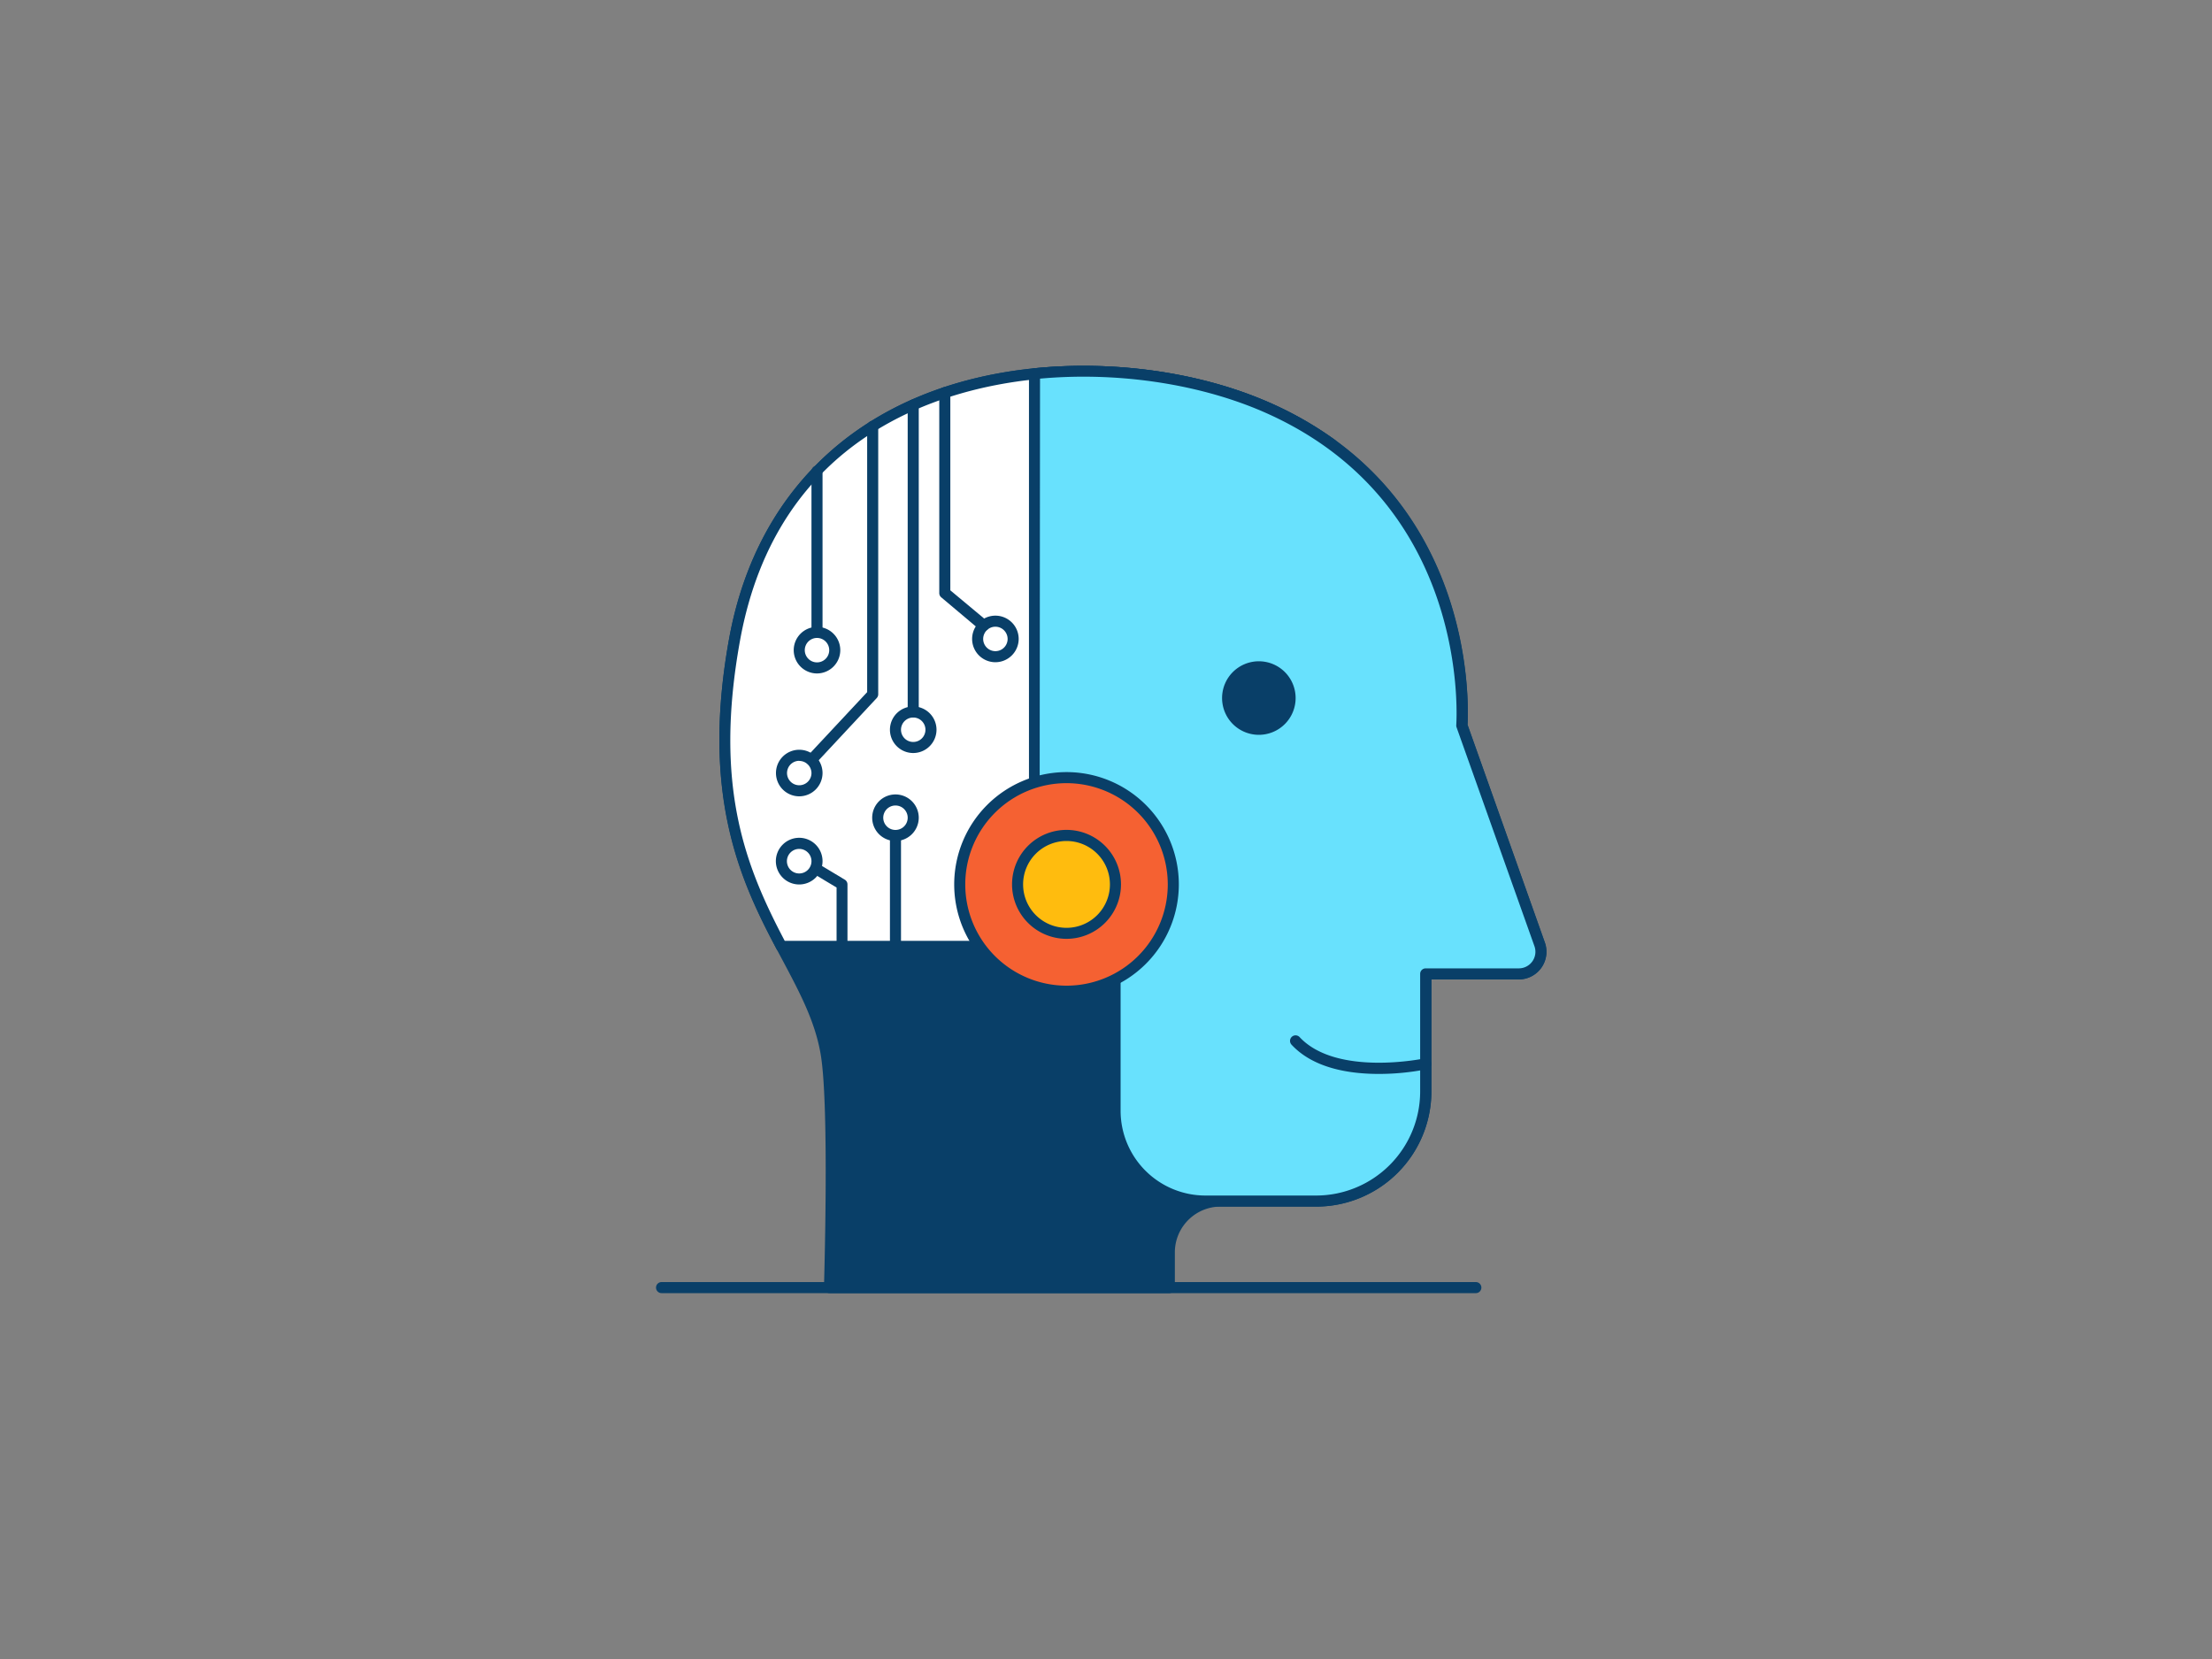 <svg viewBox="0 0 400 300" xmlns="http://www.w3.org/2000/svg"><rect x="0" y="0" width="400" height="300" fill="#808080" stroke="none"/><path d="m274.7 176.11h-16.86v21.27a19.81 19.81 0 0 1 -19.84 19.81h-17.27a9.27 9.27 0 0 0 -9.28 9.28v6.37h-61.45s1-32.55-.59-42.25c-1.11-6.77-4.52-12.69-8.11-19.46-6.51-12.29-13.59-27.4-8.45-55.59 5.87-32.14 29.84-45.45 54.22-47.94 14.81-1.51 29.77 1 40.93 5.63a63 63 0 0 1 12.74 7.09c26.37 19.06 23.6 50.88 23.6 50.88l14.09 39.63a4 4 0 0 1 -3.73 5.28z" fill="#093f68"/><path d="m211.45 233.84h-61.45a1 1 0 0 1 -.72-.3 1 1 0 0 1 -.28-.73c0-.32 1-32.57-.58-42.06-1-6-3.77-11.21-7-17.28l-1-1.87c-7.08-13.36-13.57-28.71-8.55-56.24 5.13-27.93 25.18-45.7 55.13-48.76 14.2-1.44 29.3.64 41.42 5.71a65.17 65.17 0 0 1 12.94 7.2c25.35 18.32 24.2 48.63 24 51.55l14 39.43a5 5 0 0 1 -4.67 6.62h-15.85v20.27a20.82 20.82 0 0 1 -20.84 20.81h-17.27a8.28 8.28 0 0 0 -8.28 8.28v6.37a1 1 0 0 1 -1 1zm-60.43-2h59.43v-5.37a10.29 10.29 0 0 1 10.28-10.28h17.27a18.83 18.83 0 0 0 18.8-18.81v-21.27a1 1 0 0 1 1-1h16.9a3 3 0 0 0 2.78-4l-14.08-39.57a1 1 0 0 1 -.06-.43c0-.31 2.4-31.49-23.18-50a63.23 63.23 0 0 0 -12.54-7c-11.83-4.94-26.57-7-40.44-5.56-17 1.74-46.6 10.18-53.34 47.13-4.91 26.93 1.14 41.35 8.34 54.94l1 1.87c3.18 6 6.19 11.6 7.21 17.9 1.43 8.86.79 35.74.61 41.45z" fill="#093f68"/><path d="m240.74 80.32v90.81h-99.44c-6.51-12.29-13.59-27.4-8.45-55.59 5.87-32.14 29.84-45.45 54.22-47.94 14.81-1.51 29.77 1 40.93 5.63a63 63 0 0 1 12.74 7.09z" fill="#fff"/><path d="m240.75 172.13h-99.45a1 1 0 0 1 -.88-.53c-3.32-6.26-6.72-13.12-8.69-22.09-2.24-10.19-2.19-21.36.14-34.15 5.13-27.93 25.18-45.7 55.13-48.76 14.2-1.44 29.3.64 41.42 5.71a65.17 65.17 0 0 1 12.94 7.2 1 1 0 0 1 .42.81v90.81a1 1 0 0 1 -1.03 1zm-98.85-2h97.85v-89.3a64 64 0 0 0 -12.13-6.68c-11.83-4.94-26.57-7-40.44-5.56-17 1.74-46.6 10.18-53.34 47.13-4.84 26.57.99 40.97 8.06 54.41z" fill="#093f68"/><path d="m274.7 176.11h-16.86v21.27a19.81 19.81 0 0 1 -19.84 19.81h-20a16.32 16.32 0 0 1 -16.32-16.33v-50.86h-14.61v-82.4c14.81-1.51 29.77 1 40.93 5.63 39.93 16.7 36.34 58 36.34 58l14.09 39.63a4 4 0 0 1 -3.73 5.25z" fill="#68e1fd"/><path d="m238 218.19h-20a17.34 17.34 0 0 1 -17.32-17.33v-49.86h-13.61a1 1 0 0 1 -1-1v-82.4a1 1 0 0 1 .9-1c14.2-1.44 29.3.64 41.42 5.71 38.6 16.15 37.16 55.39 37 58.75l14 39.43a5 5 0 0 1 -4.67 6.62h-15.88v20.27a20.84 20.84 0 0 1 -20.84 20.81zm-50-69.19h13.64a1 1 0 0 1 1 1v50.86a15.34 15.34 0 0 0 15.36 15.33h20a18.83 18.83 0 0 0 18.81-18.81v-21.27a1 1 0 0 1 1-1h16.89a3 3 0 0 0 2.78-4l-14.08-39.57a1 1 0 0 1 -.06-.43c0-.4 3-40.74-35.72-57-11.57-4.83-25.93-6.88-39.55-5.64z" fill="#093f68"/><circle cx="227.64" cy="126.23" fill="#093f68" r="5.65"/><path d="m227.64 132.88a6.65 6.65 0 1 1 6.65-6.65 6.65 6.65 0 0 1 -6.65 6.65zm0-11.3a4.65 4.65 0 1 0 4.65 4.65 4.65 4.65 0 0 0 -4.65-4.65z" fill="#093f68"/><circle cx="192.86" cy="159.93" fill="#f56132" r="19.31"/><path d="m192.86 180.24a20.31 20.31 0 1 1 20.31-20.31 20.33 20.33 0 0 1 -20.31 20.31zm0-38.62a18.31 18.31 0 1 0 18.31 18.31 18.33 18.33 0 0 0 -18.31-18.31z" fill="#093f68"/><circle cx="192.86" cy="159.93" fill="#ffbc0e" r="8.85"/><g fill="#093f68"><path d="m192.86 169.77a9.85 9.85 0 1 1 9.85-9.84 9.85 9.85 0 0 1 -9.85 9.84zm0-17.69a7.85 7.85 0 1 0 7.85 7.85 7.85 7.85 0 0 0 -7.85-7.85z"/><path d="m146.74 138.41a1 1 0 0 1 -.68-.27 1 1 0 0 1 -.05-1.42l10.8-11.56v-48.06a1 1 0 0 1 2 0v48.45a1 1 0 0 1 -.27.68l-11.06 11.86a1 1 0 0 1 -.74.32z"/><path d="m144.53 144a4.21 4.21 0 1 1 4.21-4.21 4.22 4.22 0 0 1 -4.21 4.21zm0-6.42a2.21 2.21 0 1 0 2.21 2.21 2.21 2.21 0 0 0 -2.21-2.19z"/><path d="m161.93 152.08a4.21 4.21 0 1 1 4.21-4.21 4.22 4.22 0 0 1 -4.21 4.21zm0-6.42a2.21 2.21 0 1 0 2.21 2.21 2.21 2.21 0 0 0 -2.21-2.21z"/><path d="m144.53 159.94a4.22 4.22 0 1 1 4.21-4.22 4.22 4.22 0 0 1 -4.21 4.22zm0-6.43a2.22 2.22 0 1 0 2.21 2.21 2.22 2.22 0 0 0 -2.21-2.21z"/><path d="m147.74 121.78a4.21 4.21 0 1 1 4.21-4.21 4.22 4.22 0 0 1 -4.21 4.21zm0-6.42a2.21 2.21 0 1 0 2.21 2.21 2.21 2.21 0 0 0 -2.21-2.21z"/><path d="m165.14 136.17a4.21 4.21 0 1 1 4.21-4.21 4.22 4.22 0 0 1 -4.21 4.21zm0-6.42a2.21 2.21 0 1 0 2.21 2.21 2.21 2.21 0 0 0 -2.21-2.21z"/><path d="m180 119.75a4.21 4.21 0 1 1 4.21-4.21 4.22 4.22 0 0 1 -4.21 4.21zm0-6.42a2.21 2.21 0 1 0 2.21 2.21 2.22 2.22 0 0 0 -2.21-2.21z"/><path d="m165.14 129.75a1 1 0 0 1 -1-1v-55.51a1 1 0 0 1 2 0v55.51a1 1 0 0 1 -1 1z"/><path d="m177.85 114.14a1 1 0 0 1 -.64-.23l-7-5.89a1 1 0 0 1 -.36-.77v-36.25a1 1 0 0 1 2 0v35.75l6.69 5.58a1 1 0 0 1 -.65 1.77z"/><path d="m161.93 172.13a1 1 0 0 1 -1-1v-20a1 1 0 1 1 2 0v20a1 1 0 0 1 -1 1z"/><path d="m152.28 171.2a1 1 0 0 1 -1-1v-9.71l-4.06-2.43a1 1 0 0 1 1-1.72l4.54 2.73a1 1 0 0 1 .49.86v10.27a1 1 0 0 1 -.97 1z"/><path d="m147.74 115.36a1 1 0 0 1 -1-1v-29.16a1 1 0 1 1 2 0v29.16a1 1 0 0 1 -1 1z"/><path d="m266.88 233.84h-147.25a1 1 0 0 1 0-2h147.25a1 1 0 0 1 0 2z"/><path d="m249.33 194.2c-5.3 0-11.8-1-15.78-5.29a1 1 0 0 1 1.46-1.37c6.69 7.18 22.46 3.88 22.62 3.85a1 1 0 0 1 1.19.76 1 1 0 0 1 -.77 1.19 44.72 44.72 0 0 1 -8.72.86z"/></g></svg>